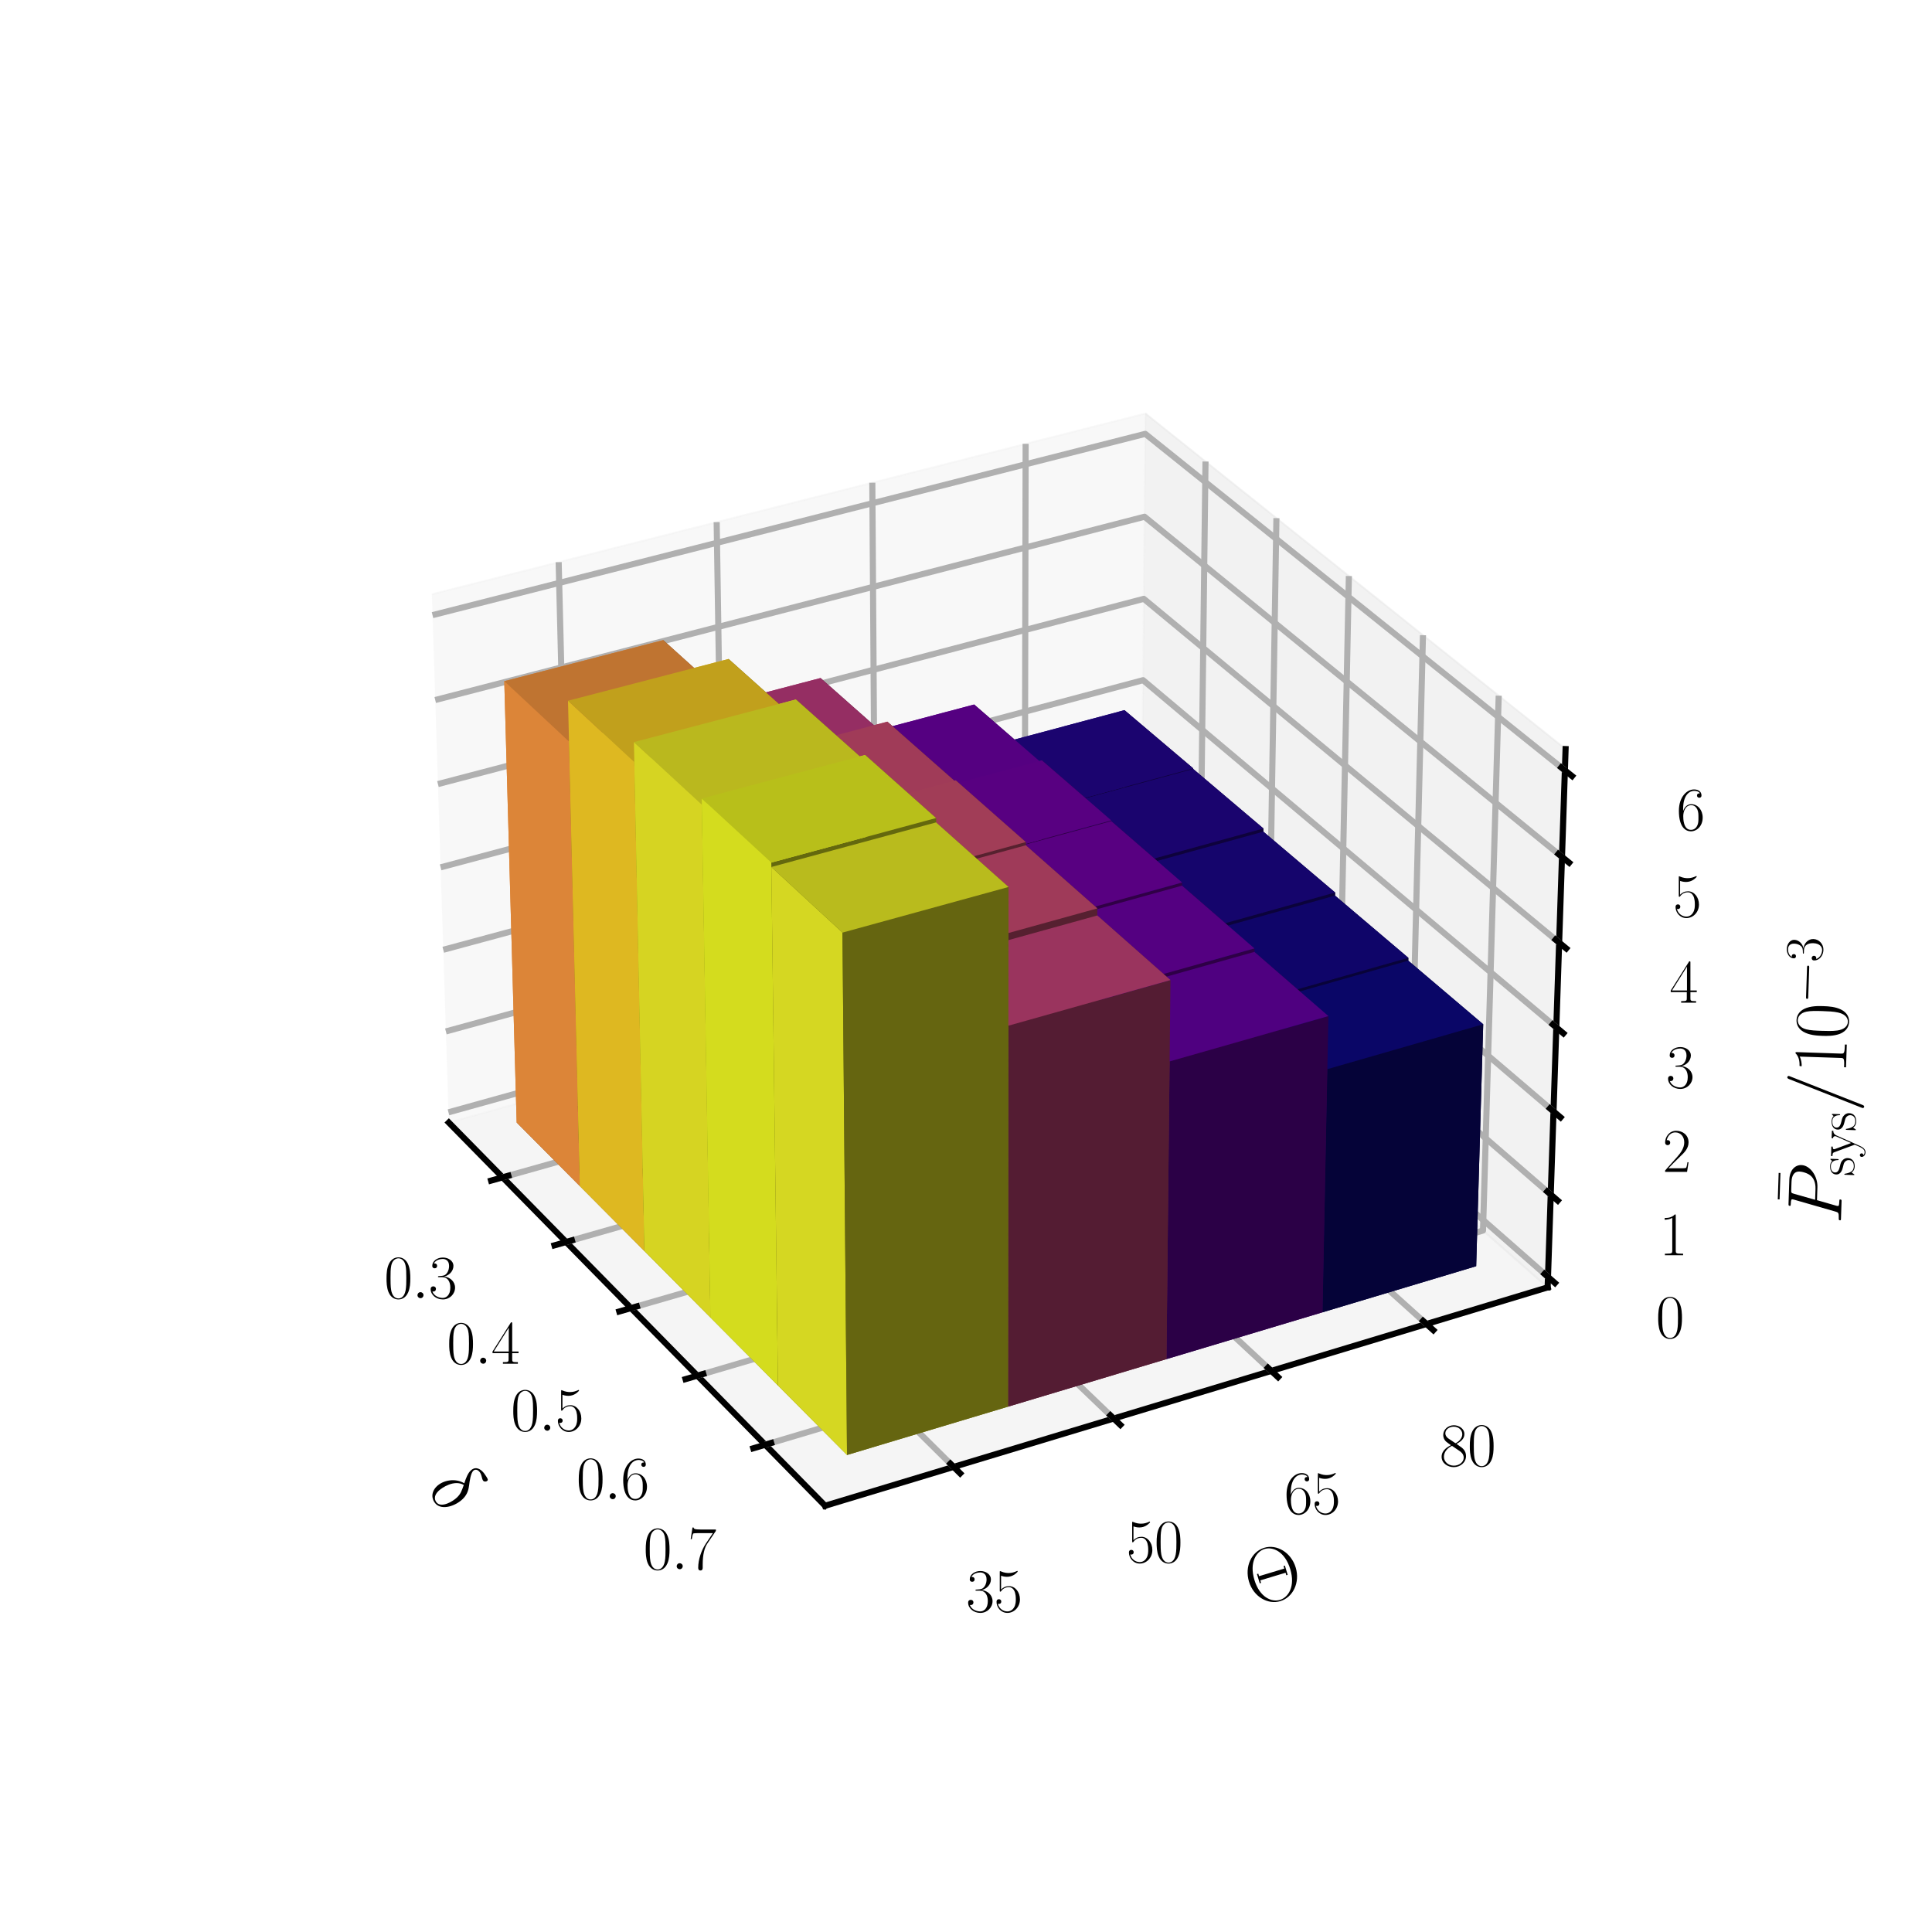 <?xml version="1.0" encoding="utf-8" standalone="no"?>
<!DOCTYPE svg PUBLIC "-//W3C//DTD SVG 1.1//EN"
  "http://www.w3.org/Graphics/SVG/1.1/DTD/svg11.dtd">
<svg xmlns:xlink="http://www.w3.org/1999/xlink" width="253.2pt" height="253.2pt" viewBox="0 0 253.2 253.2" xmlns="http://www.w3.org/2000/svg" version="1.1">
 <defs>
  <style type="text/css">*{stroke-linejoin: round; stroke-linecap: butt}</style>
 </defs>
 <g id="figure_1">
  <g id="patch_1">
   <path d="M 0 253.2 
L 253.2 253.2 
L 253.2 0 
L 0 0 
z
" style="fill: #ffffff"/>
  </g>
  <g id="patch_2">
   <path d="M 7.2 246 
L 246 246 
L 246 7.2 
L 7.2 7.2 
z
" style="fill: #ffffff"/>
  </g>
  <g id="pane3d_1">
   <g id="patch_3">
    <path d="M 58.82 147.119 
L 149.519 121.847 
L 150.114 54.194 
L 56.598 77.886 
" style="fill: #f2f2f2; opacity: 0.5; stroke: #f2f2f2; stroke-width: 0.24; stroke-linejoin: miter"/>
   </g>
  </g>
  <g id="pane3d_2">
   <g id="patch_4">
    <path d="M 149.519 121.847 
L 202.828 168.718 
L 205.179 98.174 
L 150.114 54.194 
" style="fill: #e6e6e6; opacity: 0.5; stroke: #e6e6e6; stroke-width: 0.24; stroke-linejoin: miter"/>
   </g>
  </g>
  <g id="pane3d_3">
   <g id="patch_5">
    <path d="M 58.82 147.119 
L 108.136 197.336 
L 202.828 168.718 
L 149.519 121.847 
" style="fill: #ececec; opacity: 0.5; stroke: #ececec; stroke-width: 0.24; stroke-linejoin: miter"/>
   </g>
  </g>
  <g id="axis3d_1">
   <g id="line2d_1">
    <path d="M 58.82 147.119 
L 108.136 197.336 
" style="fill: none; stroke: #000000; stroke-width: 0.8; stroke-linecap: square"/>
   </g>
   <g id="text_1">
    <!-- $\delta$ -->
    <g transform="translate(55.811 195.624) rotate(-314.481) scale(0.1 -0.1)">
     <defs>
      <path id="CMMI12-e" d="M 1664 2795 
C 845 2597 256 1748 256 1001 
C 256 319 717 -64 1229 -64 
C 1984 -64 2496 970 2496 1818 
C 2496 2392 2227 2744 2067 2954 
C 1830 3254 1446 3746 1446 4052 
C 1446 4161 1530 4352 1811 4352 
C 2010 4352 2131 4282 2323 4173 
C 2381 4134 2528 4052 2611 4052 
C 2746 4052 2842 4185 2842 4287 
C 2842 4409 2746 4428 2522 4479 
C 2221 4543 2131 4543 2022 4543 
C 1914 4543 1286 4543 1286 3892 
C 1286 3579 1446 3216 1664 2795 
z
M 1734 2669 
C 1978 2165 2074 1974 2074 1560 
C 2074 1063 1805 63 1235 63 
C 986 63 627 229 627 821 
C 627 1235 864 2439 1734 2669 
z
" transform="scale(0.016)"/>
     </defs>
     <use xlink:href="#CMMI12-e" transform="scale(0.996)"/>
    </g>
   </g>
   <g id="Line3DCollection_1">
    <path d="M 65.871 154.299 
L 157.155 128.561 
L 157.989 60.484 
" style="fill: none; stroke: #b0b0b0; stroke-width: 0.8"/>
    <path d="M 74.193 162.773 
L 166.161 136.48 
L 167.282 67.906 
" style="fill: none; stroke: #b0b0b0; stroke-width: 0.8"/>
    <path d="M 82.698 171.434 
L 175.359 144.567 
L 176.779 75.491 
" style="fill: none; stroke: #b0b0b0; stroke-width: 0.8"/>
    <path d="M 91.394 180.288 
L 184.756 152.828 
L 186.488 83.245 
" style="fill: none; stroke: #b0b0b0; stroke-width: 0.8"/>
    <path d="M 100.285 189.342 
L 194.357 161.27 
L 196.415 91.174 
" style="fill: none; stroke: #b0b0b0; stroke-width: 0.8"/>
   </g>
   <g id="xtick_1">
    <g id="line2d_2">
     <path d="M 66.626 154.086 
L 64.36 154.725 
" style="fill: none; stroke: #000000; stroke-width: 0.8; stroke-linecap: square"/>
    </g>
    <g id="text_2">
     <!-- $\mathdefault{0.3}$ -->
     <g transform="translate(50.347 170.134) scale(0.08 -0.08)">
      <defs>
       <path id="CMR17-30" d="M 2688 2025 
C 2688 2416 2682 3080 2413 3591 
C 2176 4039 1798 4198 1466 4198 
C 1158 4198 768 4058 525 3597 
C 269 3118 243 2524 243 2025 
C 243 1661 250 1106 448 619 
C 723 -39 1216 -128 1466 -128 
C 1760 -128 2208 -7 2470 600 
C 2662 1042 2688 1559 2688 2025 
z
M 1466 -26 
C 1056 -26 813 325 723 812 
C 653 1188 653 1738 653 2096 
C 653 2588 653 2997 736 3387 
C 858 3929 1216 4096 1466 4096 
C 1728 4096 2067 3923 2189 3400 
C 2272 3036 2278 2607 2278 2096 
C 2278 1680 2278 1169 2202 792 
C 2067 95 1690 -26 1466 -26 
z
" transform="scale(0.016)"/>
       <path id="CMMI12-3a" d="M 1178 307 
C 1178 492 1024 619 870 619 
C 685 619 557 466 557 313 
C 557 128 710 0 864 0 
C 1050 0 1178 153 1178 307 
z
" transform="scale(0.016)"/>
       <path id="CMR17-33" d="M 1414 2157 
C 1984 2157 2234 1662 2234 1090 
C 2234 320 1824 25 1453 25 
C 1114 25 563 194 390 693 
C 422 680 454 680 486 680 
C 640 680 755 782 755 948 
C 755 1133 614 1216 486 1216 
C 378 1216 211 1165 211 926 
C 211 335 787 -128 1466 -128 
C 2176 -128 2720 430 2720 1085 
C 2720 1707 2208 2157 1600 2227 
C 2086 2328 2554 2756 2554 3329 
C 2554 3820 2048 4179 1472 4179 
C 890 4179 378 3829 378 3329 
C 378 3110 544 3072 627 3072 
C 762 3072 877 3155 877 3321 
C 877 3486 762 3569 627 3569 
C 602 3569 570 3569 544 3557 
C 730 3959 1235 4032 1459 4032 
C 1683 4032 2106 3925 2106 3320 
C 2106 3143 2080 2828 1862 2550 
C 1670 2304 1453 2304 1242 2284 
C 1210 2284 1062 2269 1037 2269 
C 992 2263 966 2257 966 2208 
C 966 2163 973 2157 1101 2157 
L 1414 2157 
z
" transform="scale(0.016)"/>
      </defs>
      <use xlink:href="#CMR17-30" transform="scale(0.996)"/>
      <use xlink:href="#CMMI12-3a" transform="translate(45.69 0) scale(0.996)"/>
      <use xlink:href="#CMR17-33" transform="translate(72.788 0) scale(0.996)"/>
     </g>
    </g>
   </g>
   <g id="xtick_2">
    <g id="line2d_3">
     <path d="M 74.954 162.555 
L 72.67 163.208 
" style="fill: none; stroke: #000000; stroke-width: 0.8; stroke-linecap: square"/>
    </g>
    <g id="text_3">
     <!-- $\mathdefault{0.4}$ -->
     <g transform="translate(58.562 178.723) scale(0.08 -0.08)">
      <defs>
       <path id="CMR17-34" d="M 2150 4122 
C 2150 4256 2144 4256 2029 4256 
L 128 1254 
L 128 1088 
L 1779 1088 
L 1779 457 
C 1779 224 1766 160 1318 160 
L 1197 160 
L 1197 0 
C 1402 0 1747 0 1965 0 
C 2182 0 2528 0 2733 0 
L 2733 160 
L 2611 160 
C 2163 160 2150 224 2150 457 
L 2150 1088 
L 2803 1088 
L 2803 1254 
L 2150 1254 
L 2150 4122 
z
M 1798 3703 
L 1798 1254 
L 256 1254 
L 1798 3703 
z
" transform="scale(0.016)"/>
      </defs>
      <use xlink:href="#CMR17-30" transform="scale(0.996)"/>
      <use xlink:href="#CMMI12-3a" transform="translate(45.69 0) scale(0.996)"/>
      <use xlink:href="#CMR17-34" transform="translate(72.788 0) scale(0.996)"/>
     </g>
    </g>
   </g>
   <g id="xtick_3">
    <g id="line2d_4">
     <path d="M 83.465 171.211 
L 81.163 171.879 
" style="fill: none; stroke: #000000; stroke-width: 0.8; stroke-linecap: square"/>
    </g>
    <g id="text_4">
     <!-- $\mathdefault{0.5}$ -->
     <g transform="translate(66.958 187.503) scale(0.08 -0.08)">
      <defs>
       <path id="CMR17-35" d="M 730 3692 
C 794 3666 1056 3584 1325 3584 
C 1920 3584 2246 3911 2432 4100 
C 2432 4157 2432 4192 2394 4192 
C 2387 4192 2374 4192 2323 4163 
C 2099 4058 1837 3973 1517 3973 
C 1325 3973 1037 3999 723 4139 
C 653 4171 640 4171 634 4171 
C 602 4171 595 4164 595 4037 
L 595 2203 
C 595 2089 595 2057 659 2057 
C 691 2057 704 2070 736 2114 
C 941 2401 1222 2522 1542 2522 
C 1766 2522 2246 2382 2246 1289 
C 2246 1085 2246 715 2054 421 
C 1894 159 1645 25 1370 25 
C 947 25 518 320 403 814 
C 429 807 480 795 506 795 
C 589 795 749 840 749 1038 
C 749 1210 627 1280 506 1280 
C 358 1280 262 1190 262 1011 
C 262 454 704 -128 1382 -128 
C 2042 -128 2669 440 2669 1264 
C 2669 2030 2170 2624 1549 2624 
C 1222 2624 947 2503 730 2274 
L 730 3692 
z
" transform="scale(0.016)"/>
      </defs>
      <use xlink:href="#CMR17-30" transform="scale(0.996)"/>
      <use xlink:href="#CMMI12-3a" transform="translate(45.69 0) scale(0.996)"/>
      <use xlink:href="#CMR17-35" transform="translate(72.788 0) scale(0.996)"/>
     </g>
    </g>
   </g>
   <g id="xtick_4">
    <g id="line2d_5">
     <path d="M 92.167 180.06 
L 89.846 180.743 
" style="fill: none; stroke: #000000; stroke-width: 0.8; stroke-linecap: square"/>
    </g>
    <g id="text_5">
     <!-- $\mathdefault{0.6}$ -->
     <g transform="translate(75.541 196.478) scale(0.08 -0.08)">
      <defs>
       <path id="CMR17-36" d="M 678 2176 
C 678 3690 1395 4032 1811 4032 
C 1946 4032 2272 4009 2400 3776 
C 2298 3776 2106 3776 2106 3553 
C 2106 3381 2246 3323 2336 3323 
C 2394 3323 2566 3348 2566 3560 
C 2566 3954 2246 4179 1805 4179 
C 1043 4179 243 3390 243 1984 
C 243 253 966 -128 1478 -128 
C 2099 -128 2688 427 2688 1283 
C 2688 2081 2170 2662 1517 2662 
C 1126 2662 838 2407 678 1960 
L 678 2176 
z
M 1478 25 
C 691 25 691 1200 691 1436 
C 691 1896 909 2560 1504 2560 
C 1613 2560 1926 2560 2138 2120 
C 2253 1870 2253 1609 2253 1289 
C 2253 944 2253 690 2118 434 
C 1978 171 1773 25 1478 25 
z
" transform="scale(0.016)"/>
      </defs>
      <use xlink:href="#CMR17-30" transform="scale(0.996)"/>
      <use xlink:href="#CMMI12-3a" transform="translate(45.69 0) scale(0.996)"/>
      <use xlink:href="#CMR17-36" transform="translate(72.788 0) scale(0.996)"/>
     </g>
    </g>
   </g>
   <g id="xtick_5">
    <g id="line2d_6">
     <path d="M 101.065 189.109 
L 98.725 189.807 
" style="fill: none; stroke: #000000; stroke-width: 0.8; stroke-linecap: square"/>
    </g>
    <g id="text_6">
     <!-- $\mathdefault{0.7}$ -->
     <g transform="translate(84.319 205.657) scale(0.08 -0.08)">
      <defs>
       <path id="CMR17-37" d="M 2886 3941 
L 2886 4081 
L 1382 4081 
C 634 4081 621 4165 595 4288 
L 480 4288 
L 294 3094 
L 410 3094 
C 429 3215 474 3540 550 3661 
C 589 3712 1062 3712 1171 3712 
L 2579 3712 
L 1869 2661 
C 1395 1954 1069 999 1069 165 
C 1069 89 1069 -128 1299 -128 
C 1530 -128 1530 89 1530 171 
L 1530 465 
C 1530 1508 1709 2196 2003 2636 
L 2886 3941 
z
" transform="scale(0.016)"/>
      </defs>
      <use xlink:href="#CMR17-30" transform="scale(0.996)"/>
      <use xlink:href="#CMMI12-3a" transform="translate(45.69 0) scale(0.996)"/>
      <use xlink:href="#CMR17-37" transform="translate(72.788 0) scale(0.996)"/>
     </g>
    </g>
   </g>
  </g>
  <g id="axis3d_2">
   <g id="line2d_7">
    <path d="M 202.828 168.718 
L 108.136 197.336 
" style="fill: none; stroke: #000000; stroke-width: 0.8; stroke-linecap: square"/>
   </g>
   <g id="text_7">
    <!-- $\Theta$ -->
    <g transform="translate(164.231 210.703) rotate(-16.816) scale(0.1 -0.1)">
     <defs>
      <path id="CMR17-2" d="M 4307 2153 
C 4307 3467 3366 4455 2304 4455 
C 1216 4455 294 3454 294 2153 
C 294 852 1229 -128 2298 -128 
C 3392 -128 4307 872 4307 2153 
z
M 2304 -20 
C 1574 -20 762 673 762 2153 
C 762 3679 1600 4352 2298 4352 
C 3021 4352 3840 3660 3840 2153 
C 3840 653 3008 -20 2304 -20 
z
M 3501 2560 
L 3386 2560 
L 3386 2342 
L 1216 2342 
L 1216 2560 
L 1101 2560 
L 1101 1766 
L 1216 1766 
L 1216 1984 
L 3386 1984 
L 3386 1766 
L 3501 1766 
L 3501 2560 
z
" transform="scale(0.016)"/>
     </defs>
     <use xlink:href="#CMR17-2" transform="scale(0.996)"/>
    </g>
   </g>
   <g id="Line3DCollection_2">
    <path d="M 73.216 73.676 
L 74.924 142.632 
L 124.979 192.246 
" style="fill: none; stroke: #b0b0b0; stroke-width: 0.8"/>
    <path d="M 93.924 68.429 
L 94.999 137.038 
L 145.957 185.906 
" style="fill: none; stroke: #b0b0b0; stroke-width: 0.8"/>
    <path d="M 114.322 63.262 
L 114.783 131.526 
L 166.611 179.664 
" style="fill: none; stroke: #b0b0b0; stroke-width: 0.8"/>
    <path d="M 134.416 58.171 
L 134.281 126.093 
L 186.948 173.518 
" style="fill: none; stroke: #b0b0b0; stroke-width: 0.8"/>
   </g>
   <g id="xtick_6">
    <g id="line2d_8">
     <path d="M 124.553 191.824 
L 125.833 193.092 
" style="fill: none; stroke: #000000; stroke-width: 0.8; stroke-linecap: square"/>
    </g>
    <g id="text_8">
     <!-- $\mathdefault{35}$ -->
     <g transform="translate(126.611 211.219) scale(0.08 -0.08)">
      <use xlink:href="#CMR17-33" transform="scale(0.996)"/>
      <use xlink:href="#CMR17-35" transform="translate(45.69 0) scale(0.996)"/>
     </g>
    </g>
   </g>
   <g id="xtick_7">
    <g id="line2d_9">
     <path d="M 145.523 185.49 
L 146.826 186.739 
" style="fill: none; stroke: #000000; stroke-width: 0.8; stroke-linecap: square"/>
    </g>
    <g id="text_9">
     <!-- $\mathdefault{50}$ -->
     <g transform="translate(147.618 204.752) scale(0.08 -0.08)">
      <use xlink:href="#CMR17-35" transform="scale(0.996)"/>
      <use xlink:href="#CMR17-30" transform="translate(45.69 0) scale(0.996)"/>
     </g>
    </g>
   </g>
   <g id="xtick_8">
    <g id="line2d_10">
     <path d="M 166.17 179.255 
L 167.494 180.484 
" style="fill: none; stroke: #000000; stroke-width: 0.8; stroke-linecap: square"/>
    </g>
    <g id="text_10">
     <!-- $\mathdefault{65}$ -->
     <g transform="translate(168.3 198.384) scale(0.08 -0.08)">
      <use xlink:href="#CMR17-36" transform="scale(0.996)"/>
      <use xlink:href="#CMR17-35" transform="translate(45.69 0) scale(0.996)"/>
     </g>
    </g>
   </g>
   <g id="xtick_9">
    <g id="line2d_11">
     <path d="M 186.5 173.114 
L 187.845 174.325 
" style="fill: none; stroke: #000000; stroke-width: 0.8; stroke-linecap: square"/>
    </g>
    <g id="text_11">
     <!-- $\mathdefault{80}$ -->
     <g transform="translate(188.662 192.115) scale(0.08 -0.08)">
      <defs>
       <path id="CMR17-38" d="M 1741 2264 
C 2144 2467 2554 2773 2554 3263 
C 2554 3841 1990 4179 1472 4179 
C 890 4179 378 3759 378 3180 
C 378 3021 416 2747 666 2505 
C 730 2442 998 2251 1171 2130 
C 883 1983 211 1634 211 934 
C 211 279 838 -128 1459 -128 
C 2144 -128 2720 362 2720 1010 
C 2720 1590 2330 1857 2074 2029 
L 1741 2264 
z
M 902 2822 
C 851 2854 595 3051 595 3351 
C 595 3739 998 4032 1459 4032 
C 1965 4032 2336 3676 2336 3262 
C 2336 2669 1670 2331 1638 2331 
C 1632 2331 1626 2331 1574 2370 
L 902 2822 
z
M 2080 1519 
C 2176 1449 2483 1240 2483 851 
C 2483 381 2010 25 1472 25 
C 890 25 448 438 448 940 
C 448 1443 838 1862 1280 2060 
L 2080 1519 
z
" transform="scale(0.016)"/>
      </defs>
      <use xlink:href="#CMR17-38" transform="scale(0.996)"/>
      <use xlink:href="#CMR17-30" transform="translate(45.69 0) scale(0.996)"/>
     </g>
    </g>
   </g>
  </g>
  <g id="axis3d_3">
   <g id="line2d_12">
    <path d="M 202.828 168.718 
L 205.179 98.174 
" style="fill: none; stroke: #000000; stroke-width: 0.8; stroke-linecap: square"/>
   </g>
   <g id="text_12">
    <!-- $\bar{P}_\mathrm{sys}/10^{-3}$ -->
    <g transform="translate(241.248 160.412) rotate(-88.091) scale(0.1 -0.1)">
     <defs>
      <path id="CMR17-16" d="M 2554 3520 
L 2554 3666 
L 378 3666 
L 378 3520 
L 2554 3520 
z
" transform="scale(0.016)"/>
      <path id="CMMI12-50" d="M 1894 2023 
L 2970 2023 
C 3853 2023 4736 2673 4736 3401 
C 4736 3898 4314 4352 3507 4352 
L 1530 4352 
C 1408 4352 1350 4352 1350 4231 
C 1350 4167 1408 4167 1504 4167 
C 1894 4167 1894 4116 1894 4046 
C 1894 4034 1894 3995 1869 3899 
L 1005 472 
C 947 249 934 185 486 185 
C 365 185 301 185 301 70 
C 301 0 358 0 397 0 
C 518 0 646 0 768 0 
L 1517 0 
C 1638 0 1773 0 1894 0 
C 1946 0 2016 0 2016 121 
C 2016 185 1958 185 1862 185 
C 1478 185 1472 230 1472 293 
C 1472 325 1478 369 1485 401 
L 1894 2023 
z
M 2355 3930 
C 2413 4167 2438 4167 2688 4167 
L 3322 4167 
C 3802 4167 4198 4013 4198 3535 
C 4198 3369 4115 2827 3821 2534 
C 3712 2419 3405 2176 2822 2176 
L 1920 2176 
L 2355 3930 
z
" transform="scale(0.016)"/>
      <path id="CMR17-73" d="M 1978 2697 
C 1978 2813 1971 2819 1933 2819 
C 1907 2819 1901 2813 1824 2717 
C 1805 2691 1747 2626 1728 2601 
C 1523 2819 1235 2819 1126 2819 
C 416 2819 160 2447 160 2076 
C 160 1498 813 1365 998 1325 
C 1402 1243 1542 1217 1677 1101 
C 1760 1025 1901 884 1901 654 
C 1901 384 1747 38 1158 38 
C 602 38 403 460 288 1021 
C 269 1110 269 1117 218 1117 
C 166 1117 160 1110 160 983 
L 160 63 
C 160 -51 166 -58 205 -58 
C 237 -58 243 -51 275 0 
C 314 57 410 211 448 276 
C 576 103 800 -64 1158 -64 
C 1792 -64 2131 283 2131 784 
C 2131 1112 1958 1285 1875 1362 
C 1683 1561 1459 1606 1190 1657 
C 838 1735 390 1825 390 2217 
C 390 2383 480 2737 1126 2737 
C 1811 2737 1850 2094 1862 1888 
C 1869 1856 1901 1849 1920 1849 
C 1978 1849 1978 1869 1978 1978 
L 1978 2697 
z
" transform="scale(0.016)"/>
      <path id="CMR17-79" d="M 2496 2197 
C 2656 2586 2944 2586 3034 2586 
L 3034 2752 
C 2912 2752 2752 2752 2630 2752 
C 2496 2752 2285 2752 2157 2758 
L 2157 2592 
C 2400 2573 2406 2394 2406 2343 
C 2406 2280 2394 2248 2362 2171 
L 1664 449 
L 902 2306 
C 870 2382 870 2426 870 2433 
C 870 2573 1018 2586 1171 2586 
L 1171 2758 
C 1018 2752 742 2752 582 2752 
C 410 2752 205 2752 64 2758 
L 64 2586 
C 410 2586 448 2554 531 2350 
L 1485 15 
C 1197 -738 1030 -1178 627 -1178 
C 557 -1178 397 -1159 282 -1044 
C 429 -1031 493 -942 493 -833 
C 493 -725 416 -629 288 -629 
C 147 -629 77 -725 77 -840 
C 77 -1095 339 -1280 627 -1280 
C 998 -1280 1229 -922 1357 -604 
L 2496 2197 
z
" transform="scale(0.016)"/>
      <path id="CMMI12-3d" d="M 2746 4562 
C 2746 4569 2784 4666 2784 4678 
C 2784 4755 2720 4800 2669 4800 
C 2637 4800 2579 4800 2528 4659 
L 384 -1363 
C 384 -1370 346 -1465 346 -1478 
C 346 -1555 410 -1600 461 -1600 
C 499 -1600 557 -1593 602 -1459 
L 2746 4562 
z
" transform="scale(0.016)"/>
      <path id="CMR17-31" d="M 1702 4058 
C 1702 4192 1696 4192 1606 4192 
C 1357 3916 979 3827 621 3827 
C 602 3827 570 3827 563 3808 
C 557 3795 557 3782 557 3648 
C 755 3648 1088 3686 1344 3839 
L 1344 461 
C 1344 236 1331 160 781 160 
L 589 160 
L 589 0 
C 896 0 1216 0 1523 0 
C 1830 0 2150 0 2458 0 
L 2458 160 
L 2266 160 
C 1715 160 1702 230 1702 458 
L 1702 4058 
z
" transform="scale(0.016)"/>
      <path id="CMSY10-0" d="M 4218 1472 
C 4326 1472 4442 1472 4442 1600 
C 4442 1728 4326 1728 4218 1728 
L 755 1728 
C 646 1728 531 1728 531 1600 
C 531 1472 646 1472 755 1472 
L 4218 1472 
z
" transform="scale(0.016)"/>
     </defs>
     <use xlink:href="#CMR17-16" transform="translate(23.497 25.19) scale(0.996)"/>
     <use xlink:href="#CMMI12-50" transform="scale(0.996)"/>
     <use xlink:href="#CMR17-73" transform="translate(62.877 -14.944) scale(0.697)"/>
     <use xlink:href="#CMR17-79" transform="translate(87.938 -14.944) scale(0.697)"/>
     <use xlink:href="#CMR17-73" transform="translate(121.743 -14.944) scale(0.697)"/>
     <use xlink:href="#CMMI12-3d" transform="translate(147.302 0) scale(0.996)"/>
     <use xlink:href="#CMR17-31" transform="translate(196.077 0) scale(0.996)"/>
     <use xlink:href="#CMR17-30" transform="translate(241.767 0) scale(0.996)"/>
     <use xlink:href="#CMSY10-0" transform="translate(287.458 36.154) scale(0.697)"/>
     <use xlink:href="#CMR17-33" transform="translate(341.699 36.154) scale(0.697)"/>
    </g>
   </g>
   <g id="Line3DCollection_3">
    <path d="M 202.874 167.351 
L 149.53 120.533 
L 58.777 145.775 
" style="fill: none; stroke: #b0b0b0; stroke-width: 0.8"/>
    <path d="M 203.233 156.557 
L 149.621 110.167 
L 58.437 135.175 
" style="fill: none; stroke: #b0b0b0; stroke-width: 0.8"/>
    <path d="M 203.597 145.657 
L 149.713 99.703 
L 58.093 124.473 
" style="fill: none; stroke: #b0b0b0; stroke-width: 0.8"/>
    <path d="M 203.964 134.649 
L 149.806 89.142 
L 57.746 113.668 
" style="fill: none; stroke: #b0b0b0; stroke-width: 0.8"/>
    <path d="M 204.334 123.531 
L 149.9 78.482 
L 57.396 102.757 
" style="fill: none; stroke: #b0b0b0; stroke-width: 0.8"/>
    <path d="M 204.708 112.301 
L 149.995 67.721 
L 57.042 91.74 
" style="fill: none; stroke: #b0b0b0; stroke-width: 0.8"/>
    <path d="M 205.086 100.957 
L 150.091 56.859 
L 56.685 80.615 
" style="fill: none; stroke: #b0b0b0; stroke-width: 0.8"/>
   </g>
   <g id="xtick_10">
    <g id="line2d_13">
     <path d="M 202.42 166.953 
L 203.782 168.148 
" style="fill: none; stroke: #000000; stroke-width: 0.8; stroke-linecap: square"/>
    </g>
    <g id="text_13">
     <!-- $\mathdefault{0}$ -->
     <g transform="translate(217.006 175.318) scale(0.08 -0.08)">
      <use xlink:href="#CMR17-30" transform="scale(0.996)"/>
     </g>
    </g>
   </g>
   <g id="xtick_11">
    <g id="line2d_14">
     <path d="M 202.778 156.163 
L 204.146 157.348 
" style="fill: none; stroke: #000000; stroke-width: 0.8; stroke-linecap: square"/>
    </g>
    <g id="text_14">
     <!-- $\mathdefault{1}$ -->
     <g transform="translate(217.447 164.504) scale(0.08 -0.08)">
      <use xlink:href="#CMR17-31" transform="scale(0.996)"/>
     </g>
    </g>
   </g>
   <g id="xtick_12">
    <g id="line2d_15">
     <path d="M 203.138 145.267 
L 204.515 146.44 
" style="fill: none; stroke: #000000; stroke-width: 0.8; stroke-linecap: square"/>
    </g>
    <g id="text_15">
     <!-- $\mathdefault{2}$ -->
     <g transform="translate(217.892 153.582) scale(0.08 -0.08)">
      <defs>
       <path id="CMR17-32" d="M 2669 989 
L 2554 989 
C 2490 536 2438 459 2413 420 
C 2381 369 1920 369 1830 369 
L 602 369 
C 832 619 1280 1072 1824 1597 
C 2214 1967 2669 2402 2669 3035 
C 2669 3790 2067 4224 1395 4224 
C 691 4224 262 3604 262 3030 
C 262 2780 448 2748 525 2748 
C 589 2748 781 2787 781 3010 
C 781 3207 614 3264 525 3264 
C 486 3264 448 3258 422 3245 
C 544 3790 915 4058 1306 4058 
C 1862 4058 2227 3617 2227 3035 
C 2227 2479 1901 2000 1536 1584 
L 262 146 
L 262 0 
L 2515 0 
L 2669 989 
z
" transform="scale(0.016)"/>
      </defs>
      <use xlink:href="#CMR17-32" transform="scale(0.996)"/>
     </g>
    </g>
   </g>
   <g id="xtick_13">
    <g id="line2d_16">
     <path d="M 203.503 134.262 
L 204.886 135.425 
" style="fill: none; stroke: #000000; stroke-width: 0.8; stroke-linecap: square"/>
    </g>
    <g id="text_16">
     <!-- $\mathdefault{3}$ -->
     <g transform="translate(218.342 142.551) scale(0.08 -0.08)">
      <use xlink:href="#CMR17-33" transform="scale(0.996)"/>
     </g>
    </g>
   </g>
   <g id="xtick_14">
    <g id="line2d_17">
     <path d="M 203.871 123.147 
L 205.262 124.299 
" style="fill: none; stroke: #000000; stroke-width: 0.8; stroke-linecap: square"/>
    </g>
    <g id="text_17">
     <!-- $\mathdefault{4}$ -->
     <g transform="translate(218.797 131.409) scale(0.08 -0.08)">
      <use xlink:href="#CMR17-34" transform="scale(0.996)"/>
     </g>
    </g>
   </g>
   <g id="xtick_15">
    <g id="line2d_18">
     <path d="M 204.243 111.921 
L 205.641 113.061 
" style="fill: none; stroke: #000000; stroke-width: 0.8; stroke-linecap: square"/>
    </g>
    <g id="text_18">
     <!-- $\mathdefault{5}$ -->
     <g transform="translate(219.256 120.156) scale(0.08 -0.08)">
      <use xlink:href="#CMR17-35" transform="scale(0.996)"/>
     </g>
    </g>
   </g>
   <g id="xtick_16">
    <g id="line2d_19">
     <path d="M 204.618 100.582 
L 206.024 101.709 
" style="fill: none; stroke: #000000; stroke-width: 0.8; stroke-linecap: square"/>
    </g>
    <g id="text_19">
     <!-- $\mathdefault{6}$ -->
     <g transform="translate(219.719 108.788) scale(0.08 -0.08)">
      <use xlink:href="#CMR17-36" transform="scale(0.996)"/>
     </g>
    </g>
   </g>
  </g>
  <g id="axes_1">
   <g id="Poly3DCollection_1">
    <path d="M 127.704 130.343 
L 147.124 124.915 
L 156.002 132.775 
L 136.441 138.319 
z
" clip-path="url(#p91f3bcd413)" style="fill: #13034d"/>
    <path d="M 127.704 130.343 
L 127.673 98.338 
L 147.37 93.067 
L 147.124 124.915 
z
" clip-path="url(#p91f3bcd413)" style="fill: #200580"/>
    <path d="M 147.124 124.915 
L 147.37 93.067 
L 156.379 100.7 
L 156.002 132.775 
z
" clip-path="url(#p91f3bcd413)" style="fill: #0f023c"/>
    <path d="M 107.999 135.851 
L 127.704 130.343 
L 136.441 138.319 
L 116.59 143.944 
z
" clip-path="url(#p91f3bcd413)" style="fill: #3b005a"/>
    <path d="M 107.999 135.851 
L 107.624 97.649 
L 127.668 92.33 
L 127.704 130.343 
z
" clip-path="url(#p91f3bcd413)" style="fill: #620095"/>
    <path d="M 136.441 138.319 
L 156.002 132.775 
L 165.068 140.802 
L 145.365 146.465 
z
" clip-path="url(#p91f3bcd413)" style="fill: #12034d"/>
    <path d="M 127.704 130.343 
L 136.441 138.319 
L 136.537 106.085 
L 127.673 98.338 
z
" clip-path="url(#p91f3bcd413)" style="fill: #200580"/>
    <path d="M 127.704 130.343 
L 127.668 92.33 
L 136.555 100.032 
L 136.441 138.319 
z
" clip-path="url(#p91f3bcd413)" style="fill: #2e0046"/>
    <path d="M 136.441 138.319 
L 136.536 106.164 
L 156.378 100.778 
L 156.002 132.775 
z
" clip-path="url(#p91f3bcd413)" style="fill: #1e057f"/>
    <path d="M 136.441 138.319 
L 156.002 132.775 
L 156.379 100.7 
L 136.537 106.085 
z
" clip-path="url(#p91f3bcd413)" style="fill: #0f023c"/>
    <path d="M 156.002 132.775 
L 156.378 100.778 
L 165.58 108.576 
L 165.068 140.802 
z
" clip-path="url(#p91f3bcd413)" style="fill: #0e023c"/>
    <path d="M 127.673 98.338 
L 136.537 106.085 
L 156.379 100.7 
L 147.37 93.067 
z
" clip-path="url(#p91f3bcd413)" style="fill: #1b046f"/>
    <path d="M 88.004 141.441 
L 107.999 135.851 
L 116.59 143.944 
L 96.444 149.654 
z
" clip-path="url(#p91f3bcd413)" style="fill: #672045"/>
    <path d="M 116.59 143.944 
L 136.441 138.319 
L 145.365 146.465 
L 125.367 152.212 
z
" clip-path="url(#p91f3bcd413)" style="fill: #3d005a"/>
    <path d="M 107.999 135.851 
L 116.59 143.944 
L 116.36 105.468 
L 107.624 97.649 
z
" clip-path="url(#p91f3bcd413)" style="fill: #620095"/>
    <path d="M 88.004 141.441 
L 87.113 94.212 
L 107.538 88.858 
L 107.999 135.851 
z
" clip-path="url(#p91f3bcd413)" style="fill: #ab3572"/>
    <path d="M 116.59 143.944 
L 136.441 138.319 
L 136.555 100.032 
L 116.36 105.468 
z
" clip-path="url(#p91f3bcd413)" style="fill: #2e0046"/>
    <path d="M 145.365 146.465 
L 165.068 140.802 
L 174.33 149.002 
L 154.482 154.787 
z
" clip-path="url(#p91f3bcd413)" style="fill: #0e034b"/>
    <path d="M 116.59 143.944 
L 116.358 105.087 
L 136.556 99.653 
L 136.441 138.319 
z
" clip-path="url(#p91f3bcd413)" style="fill: #650095"/>
    <path d="M 136.441 138.319 
L 145.365 146.465 
L 145.592 114.079 
L 136.536 106.164 
z
" clip-path="url(#p91f3bcd413)" style="fill: #1e057f"/>
    <path d="M 107.999 135.851 
L 107.538 88.858 
L 116.308 96.612 
L 116.59 143.944 
z
" clip-path="url(#p91f3bcd413)" style="fill: #511936"/>
    <path d="M 67.711 147.113 
L 88.004 141.441 
L 96.444 149.654 
L 75.995 155.45 
z
" clip-path="url(#p91f3bcd413)" style="fill: #855022"/>
    <path d="M 136.441 138.319 
L 136.556 99.653 
L 145.638 107.521 
L 145.365 146.465 
z
" clip-path="url(#p91f3bcd413)" style="fill: #300046"/>
    <path d="M 145.365 146.465 
L 145.589 114.499 
L 165.573 108.994 
L 165.068 140.802 
z
" clip-path="url(#p91f3bcd413)" style="fill: #18057c"/>
    <path d="M 145.365 146.465 
L 165.068 140.802 
L 165.58 108.576 
L 145.592 114.079 
z
" clip-path="url(#p91f3bcd413)" style="fill: #0e023c"/>
    <path d="M 107.624 97.649 
L 116.36 105.468 
L 136.555 100.032 
L 127.668 92.33 
z
" clip-path="url(#p91f3bcd413)" style="fill: #550081"/>
    <path d="M 165.068 140.802 
L 165.573 108.994 
L 174.975 116.966 
L 174.33 149.002 
z
" clip-path="url(#p91f3bcd413)" style="fill: #0b033b"/>
    <path d="M 136.536 106.164 
L 145.592 114.079 
L 165.58 108.576 
L 156.378 100.778 
z
" clip-path="url(#p91f3bcd413)" style="fill: #1a046e"/>
    <path d="M 96.444 149.654 
L 116.59 143.944 
L 125.367 152.212 
L 105.068 158.046 
z
" clip-path="url(#p91f3bcd413)" style="fill: #6f293d"/>
    <path d="M 125.367 152.212 
L 145.365 146.465 
L 154.482 154.787 
L 134.335 160.66 
z
" clip-path="url(#p91f3bcd413)" style="fill: #3d005a"/>
    <path d="M 88.004 141.441 
L 96.444 149.654 
L 95.725 102.084 
L 87.113 94.212 
z
" clip-path="url(#p91f3bcd413)" style="fill: #ab3572"/>
    <path d="M 67.711 147.113 
L 66.087 89.271 
L 86.919 83.89 
L 88.004 141.441 
z
" clip-path="url(#p91f3bcd413)" style="fill: #dc8538"/>
    <path d="M 116.59 143.944 
L 125.367 152.212 
L 125.288 113.074 
L 116.358 105.087 
z
" clip-path="url(#p91f3bcd413)" style="fill: #650095"/>
    <path d="M 96.444 149.654 
L 116.59 143.944 
L 116.308 96.612 
L 95.725 102.084 
z
" clip-path="url(#p91f3bcd413)" style="fill: #511936"/>
    <path d="M 96.444 149.654 
L 95.694 100.039 
L 116.295 94.577 
L 116.59 143.944 
z
" clip-path="url(#p91f3bcd413)" style="fill: #b84466"/>
    <path d="M 88.004 141.441 
L 86.919 83.89 
L 95.568 91.683 
L 96.444 149.654 
z
" clip-path="url(#p91f3bcd413)" style="fill: #683f1a"/>
    <path d="M 154.482 154.787 
L 174.33 149.002 
L 183.792 157.379 
L 163.8 163.292 
z
" clip-path="url(#p91f3bcd413)" style="fill: #0a0449"/>
    <path d="M 125.367 152.212 
L 125.288 113.168 
L 145.638 107.614 
L 145.365 146.465 
z
" clip-path="url(#p91f3bcd413)" style="fill: #650095"/>
    <path d="M 125.367 152.212 
L 145.365 146.465 
L 145.638 107.521 
L 125.288 113.074 
z
" clip-path="url(#p91f3bcd413)" style="fill: #300046"/>
    <path d="M 145.365 146.465 
L 154.482 154.787 
L 154.843 122.592 
L 145.589 114.499 
z
" clip-path="url(#p91f3bcd413)" style="fill: #18057c"/>
    <path d="M 116.59 143.944 
L 116.295 94.577 
L 125.267 102.486 
L 125.367 152.212 
z
" clip-path="url(#p91f3bcd413)" style="fill: #572030"/>
    <path d="M 75.995 155.45 
L 96.444 149.654 
L 105.068 158.046 
L 84.46 163.969 
z
" clip-path="url(#p91f3bcd413)" style="fill: #866f14"/>
    <path d="M 145.365 146.465 
L 145.638 107.614 
L 154.92 115.656 
L 154.482 154.787 
z
" clip-path="url(#p91f3bcd413)" style="fill: #300046"/>
    <path d="M 154.482 154.787 
L 154.838 123.004 
L 174.966 117.376 
L 174.33 149.002 
z
" clip-path="url(#p91f3bcd413)" style="fill: #110679"/>
    <path d="M 154.482 154.787 
L 174.33 149.002 
L 174.975 116.966 
L 154.843 122.592 
z
" clip-path="url(#p91f3bcd413)" style="fill: #0b033b"/>
    <path d="M 116.358 105.087 
L 125.288 113.074 
L 145.638 107.521 
L 136.556 99.653 
z
" clip-path="url(#p91f3bcd413)" style="fill: #580081"/>
    <path d="M 174.33 149.002 
L 174.966 117.376 
L 184.573 125.526 
L 183.792 157.379 
z
" clip-path="url(#p91f3bcd413)" style="fill: #080339"/>
    <path d="M 145.589 114.499 
L 154.843 122.592 
L 174.975 116.966 
L 165.573 108.994 
z
" clip-path="url(#p91f3bcd413)" style="fill: #15056c"/>
    <path d="M 87.113 94.212 
L 95.725 102.084 
L 116.308 96.612 
L 107.538 88.858 
z
" clip-path="url(#p91f3bcd413)" style="fill: #952e63"/>
    <path d="M 105.068 158.046 
L 125.367 152.212 
L 134.335 160.66 
L 113.881 166.623 
z
" clip-path="url(#p91f3bcd413)" style="fill: #702a3c"/>
    <path d="M 67.711 147.113 
L 75.995 155.45 
L 74.572 97.185 
L 66.087 89.271 
z
" clip-path="url(#p91f3bcd413)" style="fill: #dc8538"/>
    <path d="M 134.335 160.66 
L 154.482 154.787 
L 163.8 163.292 
L 143.501 169.295 
z
" clip-path="url(#p91f3bcd413)" style="fill: #3a005a"/>
    <path d="M 96.444 149.654 
L 105.068 158.046 
L 104.505 108.07 
L 95.694 100.039 
z
" clip-path="url(#p91f3bcd413)" style="fill: #b84466"/>
    <path d="M 75.995 155.45 
L 96.444 149.654 
L 95.568 91.683 
L 74.572 97.185 
z
" clip-path="url(#p91f3bcd413)" style="fill: #683f1a"/>
    <path d="M 125.367 152.212 
L 134.335 160.66 
L 134.416 121.333 
L 125.288 113.168 
z
" clip-path="url(#p91f3bcd413)" style="fill: #650095"/>
    <path d="M 75.995 155.45 
L 74.441 91.835 
L 95.488 86.361 
L 96.444 149.654 
z
" clip-path="url(#p91f3bcd413)" style="fill: #deb821"/>
    <path d="M 105.068 158.046 
L 125.367 152.212 
L 125.267 102.486 
L 104.505 108.07 
z
" clip-path="url(#p91f3bcd413)" style="fill: #572030"/>
    <path d="M 105.068 158.046 
L 104.503 107.856 
L 125.266 102.274 
L 125.367 152.212 
z
" clip-path="url(#p91f3bcd413)" style="fill: #b94664"/>
    <path d="M 134.335 160.66 
L 134.415 121.751 
L 154.915 116.072 
L 154.482 154.787 
z
" clip-path="url(#p91f3bcd413)" style="fill: #610095"/>
    <path d="M 163.8 163.292 
L 183.792 157.379 
L 193.463 165.942 
L 173.323 171.985 
z
" clip-path="url(#p91f3bcd413)" style="fill: #070448"/>
    <path d="M 134.335 160.66 
L 154.482 154.787 
L 154.92 115.656 
L 134.416 121.333 
z
" clip-path="url(#p91f3bcd413)" style="fill: #300046"/>
    <path d="M 154.482 154.787 
L 163.8 163.292 
L 164.295 131.28 
L 154.838 123.004 
z
" clip-path="url(#p91f3bcd413)" style="fill: #110679"/>
    <path d="M 96.444 149.654 
L 95.488 86.361 
L 104.35 94.288 
L 105.068 158.046 
z
" clip-path="url(#p91f3bcd413)" style="fill: #69570f"/>
    <path d="M 125.367 152.212 
L 125.266 102.274 
L 134.438 110.358 
L 134.335 160.66 
z
" clip-path="url(#p91f3bcd413)" style="fill: #57212f"/>
    <path d="M 84.46 163.969 
L 105.068 158.046 
L 113.881 166.623 
L 93.113 172.677 
z
" clip-path="url(#p91f3bcd413)" style="fill: #818015"/>
    <path d="M 154.482 154.787 
L 154.915 116.072 
L 164.403 124.296 
L 163.8 163.292 
z
" clip-path="url(#p91f3bcd413)" style="fill: #2e0046"/>
    <path d="M 163.8 163.292 
L 164.289 131.654 
L 184.564 125.898 
L 183.792 157.379 
z
" clip-path="url(#p91f3bcd413)" style="fill: #0b0777"/>
    <path d="M 163.8 163.292 
L 183.792 157.379 
L 184.573 125.526 
L 164.295 131.28 
z
" clip-path="url(#p91f3bcd413)" style="fill: #080339"/>
    <path d="M 125.288 113.168 
L 134.416 121.333 
L 154.92 115.656 
L 145.638 107.614 
z
" clip-path="url(#p91f3bcd413)" style="fill: #580081"/>
    <path d="M 183.792 157.379 
L 184.564 125.898 
L 194.383 134.233 
L 193.463 165.942 
z
" clip-path="url(#p91f3bcd413)" style="fill: #050338"/>
    <path d="M 154.838 123.004 
L 164.295 131.28 
L 184.573 125.526 
L 174.966 117.376 
z
" clip-path="url(#p91f3bcd413)" style="fill: #0f0569"/>
    <path d="M 113.881 166.623 
L 134.335 160.66 
L 143.501 169.295 
L 122.89 175.39 
z
" clip-path="url(#p91f3bcd413)" style="fill: #6f293e"/>
    <path d="M 95.694 100.039 
L 104.505 108.07 
L 125.267 102.486 
L 116.295 94.577 
z
" clip-path="url(#p91f3bcd413)" style="fill: #a03b58"/>
    <path d="M 66.087 89.271 
L 74.572 97.185 
L 95.568 91.683 
L 86.919 83.89 
z
" clip-path="url(#p91f3bcd413)" style="fill: #bf7431"/>
    <path d="M 143.501 169.295 
L 163.8 163.292 
L 173.323 171.985 
L 152.872 178.122 
z
" clip-path="url(#p91f3bcd413)" style="fill: #370059"/>
    <path d="M 75.995 155.45 
L 84.46 163.969 
L 83.136 99.885 
L 74.441 91.835 
z
" clip-path="url(#p91f3bcd413)" style="fill: #deb821"/>
    <path d="M 105.068 158.046 
L 113.881 166.623 
L 113.513 116.066 
L 104.503 107.856 
z
" clip-path="url(#p91f3bcd413)" style="fill: #b94664"/>
    <path d="M 134.335 160.66 
L 143.501 169.295 
L 143.746 130.103 
L 134.415 121.751 
z
" clip-path="url(#p91f3bcd413)" style="fill: #610095"/>
    <path d="M 84.46 163.969 
L 105.068 158.046 
L 104.35 94.288 
L 83.136 99.885 
z
" clip-path="url(#p91f3bcd413)" style="fill: #69570f"/>
    <path d="M 113.881 166.623 
L 113.516 116.49 
L 134.438 110.78 
L 134.335 160.66 
z
" clip-path="url(#p91f3bcd413)" style="fill: #b74367"/>
    <path d="M 113.881 166.623 
L 134.335 160.66 
L 134.438 110.358 
L 113.513 116.066 
z
" clip-path="url(#p91f3bcd413)" style="fill: #57212f"/>
    <path d="M 84.46 163.969 
L 83.081 97.257 
L 104.321 91.673 
L 105.068 158.046 
z
" clip-path="url(#p91f3bcd413)" style="fill: #d6d422"/>
    <path d="M 143.501 169.295 
L 143.743 130.561 
L 164.396 124.751 
L 163.8 163.292 
z
" clip-path="url(#p91f3bcd413)" style="fill: #5b0094"/>
    <path d="M 143.501 169.295 
L 163.8 163.292 
L 164.403 124.296 
L 143.746 130.103 
z
" clip-path="url(#p91f3bcd413)" style="fill: #2e0046"/>
    <path d="M 163.8 163.292 
L 173.323 171.985 
L 173.957 140.118 
L 164.289 131.654 
z
" clip-path="url(#p91f3bcd413)" style="fill: #0b0777"/>
    <path d="M 134.335 160.66 
L 134.438 110.78 
L 143.815 119.05 
L 143.501 169.295 
z
" clip-path="url(#p91f3bcd413)" style="fill: #562030"/>
    <path d="M 93.113 172.677 
L 113.881 166.623 
L 122.89 175.39 
L 101.959 181.581 
z
" clip-path="url(#p91f3bcd413)" style="fill: #808512"/>
    <path d="M 105.068 158.046 
L 104.321 91.673 
L 113.395 99.759 
L 113.881 166.623 
z
" clip-path="url(#p91f3bcd413)" style="fill: #656410"/>
    <path d="M 163.8 163.292 
L 164.396 124.751 
L 174.095 133.165 
L 173.323 171.985 
z
" clip-path="url(#p91f3bcd413)" style="fill: #2b0046"/>
    <path d="M 173.323 171.985 
L 193.463 165.942 
L 194.383 134.233 
L 173.957 140.118 
z
" clip-path="url(#p91f3bcd413)" style="fill: #050338"/>
    <path d="M 134.415 121.751 
L 143.746 130.103 
L 164.403 124.296 
L 154.915 116.072 
z
" clip-path="url(#p91f3bcd413)" style="fill: #540081"/>
    <path d="M 164.289 131.654 
L 173.957 140.118 
L 194.383 134.233 
L 184.564 125.898 
z
" clip-path="url(#p91f3bcd413)" style="fill: #0a0667"/>
    <path d="M 122.89 175.39 
L 143.501 169.295 
L 152.872 178.122 
L 132.102 184.355 
z
" clip-path="url(#p91f3bcd413)" style="fill: #6b2441"/>
    <path d="M 104.503 107.856 
L 113.513 116.066 
L 134.438 110.358 
L 125.266 102.274 
z
" clip-path="url(#p91f3bcd413)" style="fill: #a13d57"/>
    <path d="M 74.441 91.835 
L 83.136 99.885 
L 104.35 94.288 
L 95.488 86.361 
z
" clip-path="url(#p91f3bcd413)" style="fill: #c1a01c"/>
    <path d="M 113.881 166.623 
L 122.89 175.39 
L 122.73 124.89 
L 113.516 116.49 
z
" clip-path="url(#p91f3bcd413)" style="fill: #b74367"/>
    <path d="M 84.46 163.969 
L 93.113 172.677 
L 91.984 105.47 
L 83.081 97.257 
z
" clip-path="url(#p91f3bcd413)" style="fill: #d6d422"/>
    <path d="M 143.501 169.295 
L 152.872 178.122 
L 153.284 139.106 
L 143.743 130.561 
z
" clip-path="url(#p91f3bcd413)" style="fill: #5b0094"/>
    <path d="M 122.89 175.39 
L 122.733 125.822 
L 143.809 119.977 
L 143.501 169.295 
z
" clip-path="url(#p91f3bcd413)" style="fill: #b13c6c"/>
    <path d="M 122.89 175.39 
L 143.501 169.295 
L 143.815 119.05 
L 122.73 124.89 
z
" clip-path="url(#p91f3bcd413)" style="fill: #562030"/>
    <path d="M 93.113 172.677 
L 113.881 166.623 
L 113.395 99.759 
L 91.984 105.47 
z
" clip-path="url(#p91f3bcd413)" style="fill: #656410"/>
    <path d="M 93.113 172.677 
L 91.97 104.65 
L 113.389 98.943 
L 113.881 166.623 
z
" clip-path="url(#p91f3bcd413)" style="fill: #d4dc1e"/>
    <path d="M 152.872 178.122 
L 173.323 171.985 
L 174.095 133.165 
L 153.284 139.106 
z
" clip-path="url(#p91f3bcd413)" style="fill: #2b0046"/>
    <path d="M 143.501 169.295 
L 143.809 119.977 
L 153.397 128.443 
L 152.872 178.122 
z
" clip-path="url(#p91f3bcd413)" style="fill: #541c33"/>
    <path d="M 101.959 181.581 
L 122.89 175.39 
L 132.102 184.355 
L 111.006 190.686 
z
" clip-path="url(#p91f3bcd413)" style="fill: #818214"/>
    <path d="M 113.881 166.623 
L 113.389 98.943 
L 122.674 107.209 
L 122.89 175.39 
z
" clip-path="url(#p91f3bcd413)" style="fill: #64680e"/>
    <path d="M 143.743 130.561 
L 153.284 139.106 
L 174.095 133.165 
L 164.396 124.751 
z
" clip-path="url(#p91f3bcd413)" style="fill: #4f0080"/>
    <path d="M 113.516 116.49 
L 122.73 124.89 
L 143.815 119.05 
L 134.438 110.78 
z
" clip-path="url(#p91f3bcd413)" style="fill: #9f3a59"/>
    <path d="M 122.89 175.39 
L 132.102 184.355 
L 132.155 134.423 
L 122.733 125.822 
z
" clip-path="url(#p91f3bcd413)" style="fill: #b13c6c"/>
    <path d="M 83.081 97.257 
L 91.984 105.47 
L 113.395 99.759 
L 104.321 91.673 
z
" clip-path="url(#p91f3bcd413)" style="fill: #bab81e"/>
    <path d="M 93.113 172.677 
L 101.959 181.581 
L 101.082 113.048 
L 91.97 104.65 
z
" clip-path="url(#p91f3bcd413)" style="fill: #d4dc1e"/>
    <path d="M 132.102 184.355 
L 152.872 178.122 
L 153.397 128.443 
L 132.155 134.423 
z
" clip-path="url(#p91f3bcd413)" style="fill: #541c33"/>
    <path d="M 101.959 181.581 
L 101.09 113.624 
L 122.676 107.782 
L 122.89 175.39 
z
" clip-path="url(#p91f3bcd413)" style="fill: #d5d722"/>
    <path d="M 101.959 181.581 
L 122.89 175.39 
L 122.674 107.209 
L 101.082 113.048 
z
" clip-path="url(#p91f3bcd413)" style="fill: #64680e"/>
    <path d="M 122.89 175.39 
L 122.676 107.782 
L 132.174 116.244 
L 132.102 184.355 
z
" clip-path="url(#p91f3bcd413)" style="fill: #656510"/>
    <path d="M 122.733 125.822 
L 132.155 134.423 
L 153.397 128.443 
L 143.809 119.977 
z
" clip-path="url(#p91f3bcd413)" style="fill: #9a345e"/>
    <path d="M 101.959 181.581 
L 111.006 190.686 
L 110.412 122.222 
L 101.09 113.624 
z
" clip-path="url(#p91f3bcd413)" style="fill: #d5d722"/>
    <path d="M 91.97 104.65 
L 101.082 113.048 
L 122.674 107.209 
L 113.389 98.943 
z
" clip-path="url(#p91f3bcd413)" style="fill: #b8bf1a"/>
    <path d="M 111.006 190.686 
L 132.102 184.355 
L 132.174 116.244 
L 110.412 122.222 
z
" clip-path="url(#p91f3bcd413)" style="fill: #656510"/>
    <path d="M 101.09 113.624 
L 110.412 122.222 
L 132.174 116.244 
L 122.676 107.782 
z
" clip-path="url(#p91f3bcd413)" style="fill: #b9bb1d"/>
   </g>
  </g>
 </g>
 <defs>
  <clipPath id="p91f3bcd413">
   <rect x="7.2" y="7.2" width="238.8" height="238.8"/>
  </clipPath>
 </defs>
</svg>
